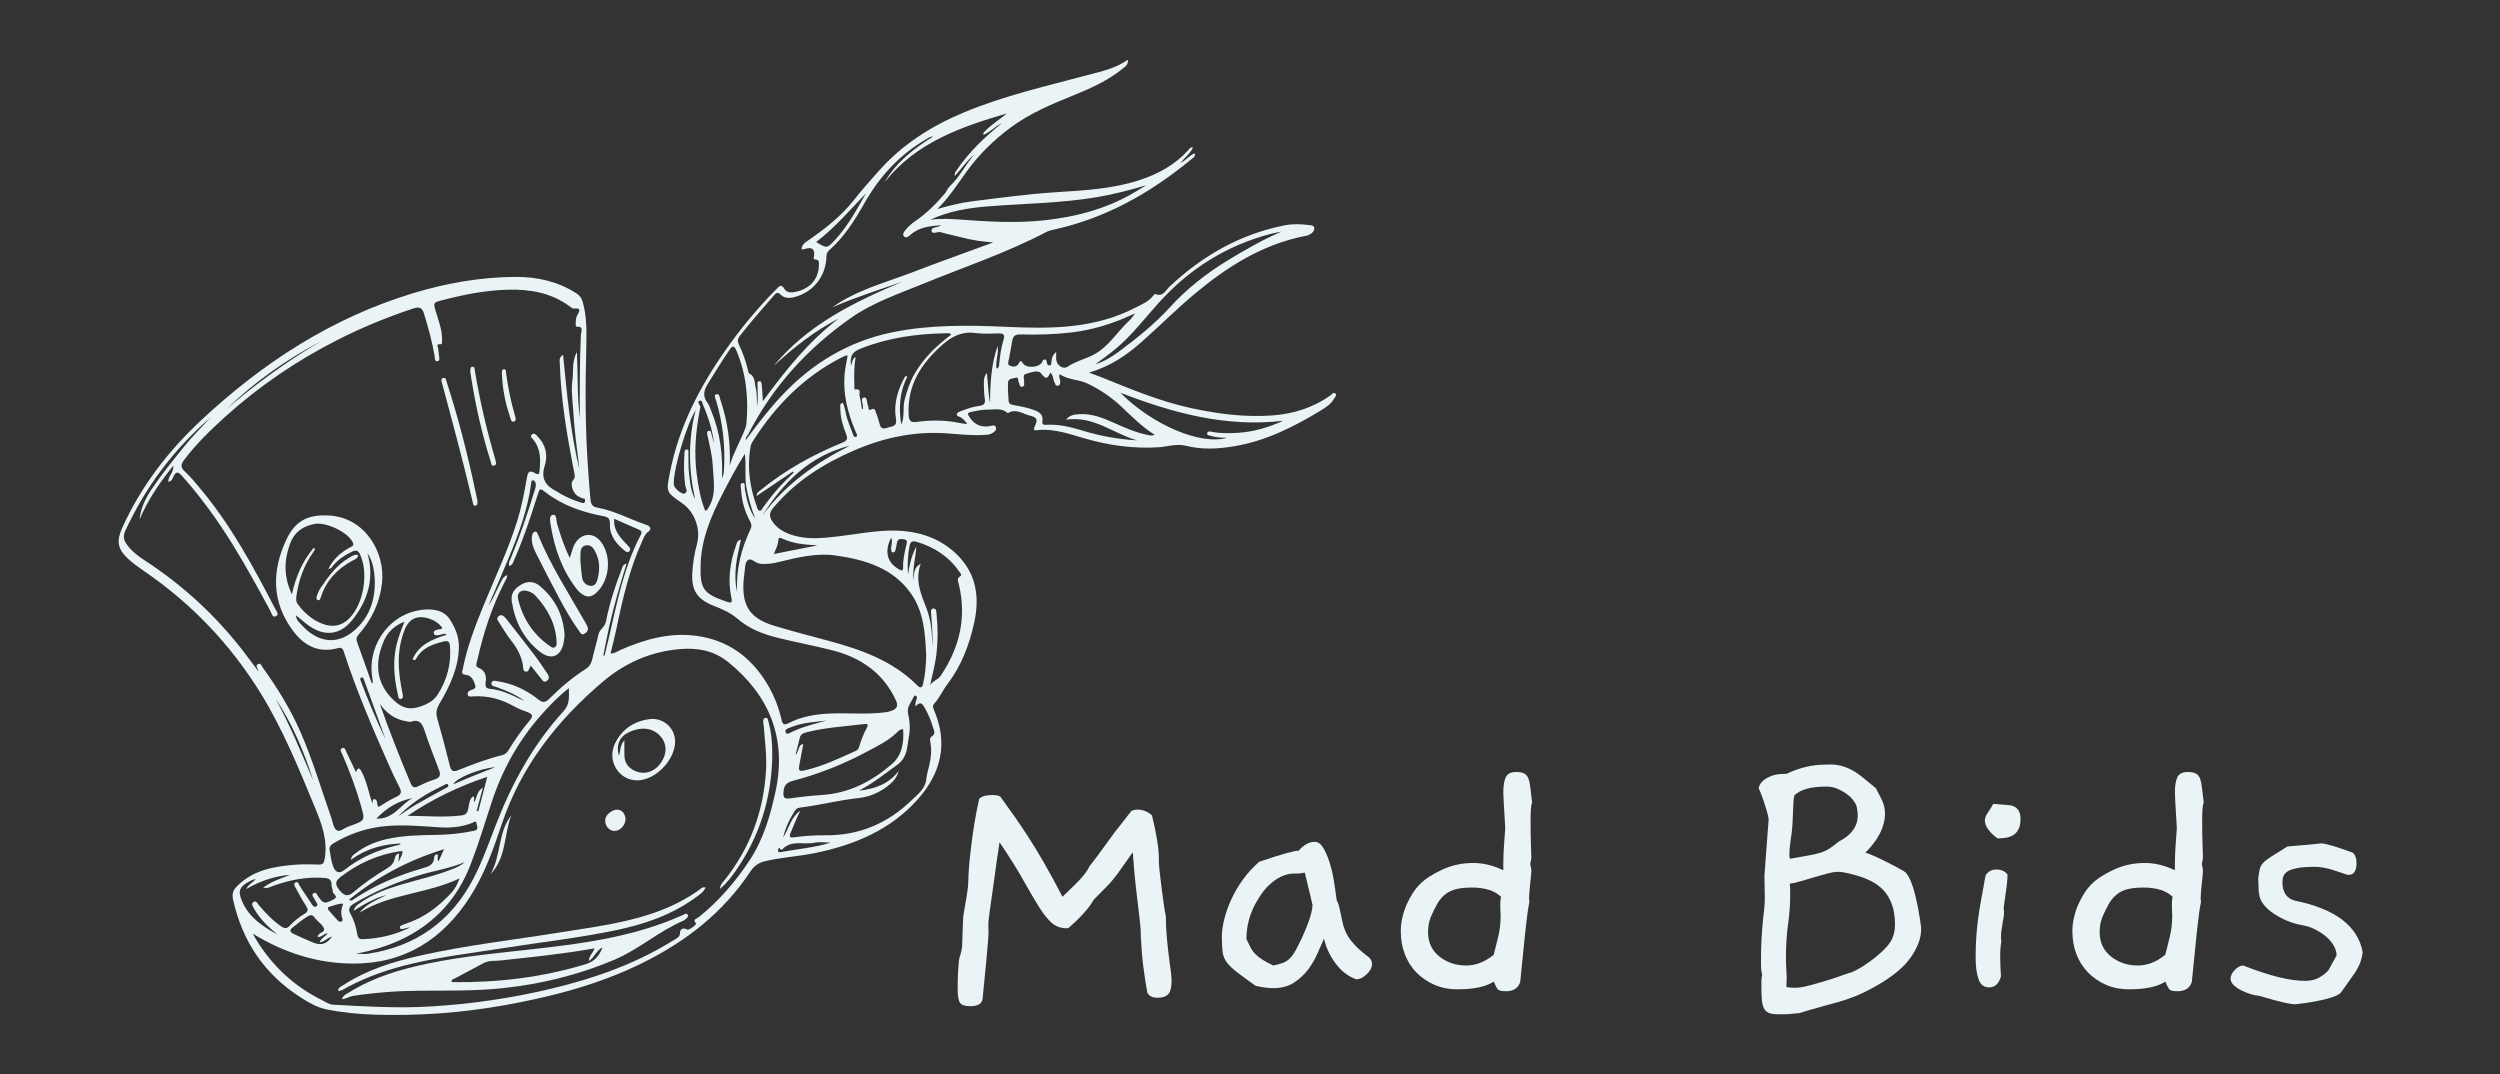 <?xml version="1.0" encoding="UTF-8" standalone="no"?>
<!DOCTYPE svg PUBLIC "-//W3C//DTD SVG 1.1//EN" "http://www.w3.org/Graphics/SVG/1.1/DTD/svg11.dtd">
<svg width="100%" height="100%" viewBox="0 0 612 263" version="1.1" xmlns="http://www.w3.org/2000/svg" xmlns:xlink="http://www.w3.org/1999/xlink" xml:space="preserve" xmlns:serif="http://www.serif.com/" style="fill-rule:evenodd;clip-rule:evenodd;stroke-linejoin:round;stroke-miterlimit:2;">
    <rect x="0" y="0" width="612" height="263" fill="#333333" stroke="none"/>
    <g transform="matrix(1,0,0,1,0,-264.574)">
        <g transform="matrix(0.53,0,0,0.53,17.23,159.518)">
            <path d="M249.504,500.05C251.441,500.109 252.748,498.999 254.209,498.36C265.285,493.517 276.72,490.288 288.923,491.873C303.412,493.755 314.187,501.484 321.709,513.878C324.88,519.103 327.139,524.733 328.479,530.688C329.001,533.009 329.849,533.182 331.831,532.172C337.902,529.077 344.486,528.04 351.22,527.778C359.639,527.45 368.085,528.312 376.485,527.205C377.489,527.072 378.506,526.834 379.45,526.471C381.777,525.576 382.476,524.21 381.304,521.682C375.378,508.918 364.971,501.893 351.779,498.542C343.516,496.444 335.121,494.873 326.841,492.837C320.022,491.159 313.538,488.706 308.08,483.964C304.962,481.255 301.152,479.592 297.294,478.085C289.401,474.998 286.699,470.82 287.279,462.452C287.577,458.149 288.191,453.875 289.368,449.696C291.33,442.73 288.367,434.601 282.453,430.548C275.078,425.49 275.151,425.505 276.902,416.568C280.999,395.671 290.462,377.218 302.575,359.976C309.681,349.861 317.538,340.36 326.264,331.585C327.496,330.346 328.417,329.325 329.711,331.551C330.482,332.877 332.007,333.422 333.477,333.26C340.151,332.528 345.536,328.176 345.712,320.935C345.742,319.715 346.137,318.063 343.948,318.06C343.256,318.059 343.276,317.572 343.395,316.974C344.115,313.361 342.624,312.089 339.105,313.245C338.745,313.363 338.334,313.329 337.725,313.386C337.809,311.619 338.771,310.656 339.965,309.836C348.116,304.24 355.92,298.286 362.089,290.392C365.693,285.779 369.617,281.411 373.513,277.034C384.4,264.805 397.859,256.331 412.868,250.078C431.265,242.414 450.639,238.024 469.794,232.898C476.127,231.203 482.599,229.938 488.413,225.8C488.683,228.102 487.349,228.843 486.308,229.699C479.714,235.128 472.081,238.682 464.245,241.863C453.853,246.08 443.491,250.331 434.366,257.069C426.526,262.859 419.648,269.56 413.952,277.487C409.707,283.396 405.749,289.538 400.435,294.746C405.803,293.251 411.116,291.883 416.552,291.2C429.389,289.585 442.207,287.848 455.14,287.011C468.246,286.162 481.416,285.521 494.064,281.325C502.611,278.49 510.266,274.304 516.357,267.53C516.849,266.982 517.219,266.08 518.513,266.322C517.322,269.05 514.962,270.744 512.674,273.513C515.543,272.079 516.97,269.926 519.315,269.038C519.742,270.572 518.62,271.053 517.909,271.642C499.034,287.269 478.202,299.078 454.011,304.318C452.914,304.556 451.782,304.848 450.799,305.365C432.353,315.055 412.603,321.625 393.393,329.493C382.203,334.077 370.638,337.975 360.606,345.007C340.472,359.12 324.339,376.797 313.094,398.774C312.698,399.548 311.804,400.099 311.963,401.48C317.284,394.247 322.588,387.353 328.551,380.984C342.523,366.061 359.404,355.906 379.356,351.764C396.834,348.136 414.673,348.368 432.489,349.191C452.819,350.129 473.104,350.073 491.846,340.353C494.789,338.827 498.072,337.586 500.193,334.732C500.427,334.416 500.936,333.921 501.102,333.994C504.711,335.591 505.917,332.265 507.696,330.596C522.877,316.342 540.297,306.352 560.875,302.29C564.636,301.548 568.453,301.7 572.237,302.182C573.075,302.288 574.275,302.283 574.502,303.423C574.721,304.529 573.989,305.417 573.177,306.048C572.554,306.533 571.759,306.927 570.987,307.072C551.159,310.805 534.752,321.096 519.543,333.745C510.917,340.918 503.025,348.894 494.617,356.303C487.686,362.41 480.166,367.522 470.467,370.327C473.159,371.338 475.285,372.082 477.369,372.929C490.515,378.269 503.628,383.663 517.576,386.699C529.893,389.38 542.294,390.998 554.903,390.129C564.718,389.452 573.867,386.619 581.985,380.855C582.668,380.37 583.409,379.152 584.301,379.982C585.164,380.784 584.078,381.611 583.648,382.38C582.285,384.808 580.084,386.264 577.777,387.67C565.237,395.311 552.256,401.868 537.577,404.337C530.115,405.592 522.605,405.983 515.227,404.115C510.792,402.991 506.673,404.565 502.424,404.82C490.983,405.507 479.875,403.977 468.934,400.846C461.536,398.729 454.264,395.994 446.334,396.935C444.93,397.102 444.826,396.424 445.381,395.24C446.914,391.97 446.694,391.078 443.155,390.176C439.86,389.336 436.622,386.756 432.956,389.103C430.381,386.496 427.099,387.457 424.053,387.417C421.275,387.381 418.541,387.931 415.826,388.528C414.34,388.855 414.341,389.357 415.114,390.612C417.375,394.278 420.475,395.765 424.732,395.03C425.71,394.862 427.204,394.134 427.541,395.83C427.795,397.104 426.615,397.796 425.639,398.373C424.446,399.08 423.09,399.043 421.748,399.12C416.077,399.451 410.45,398.764 404.817,398.373C389.92,397.338 375.744,400.334 362.17,406.192C347.766,412.409 334.719,420.639 324.545,432.916C322.764,435.064 322.755,436.854 324.179,438.993C326.607,442.642 330.242,444.449 334.275,445.605C340.859,447.494 347.52,446.76 354.164,446.018C363.243,445.004 372.248,443.034 381.426,443.308C391.912,443.622 401.53,446.702 409.25,454.114C418.385,462.883 420.058,473.769 417.489,485.674C415.254,496.037 411.547,505.751 405.053,514.279C402.877,517.136 401.457,520.525 399.02,523.212C398.056,524.274 398.49,525.238 398.953,526.325C405.445,541.544 402.19,555.177 391.604,567.179C378.939,581.536 362.176,588.489 343.859,592.25C336.313,593.8 328.576,594.188 321.05,595.936C317.983,596.649 315.831,598.102 314.03,600.826C301.555,619.693 284.358,633.049 264.264,642.979C243.971,653.007 222.338,658.62 200.198,662.566C180.605,666.058 160.851,667.486 140.958,666.892C133.348,666.665 125.773,665.955 118.311,664.434C113.819,663.517 109.87,661.179 106.074,658.732C89.599,648.116 79.49,633.052 75.194,614.004C74.658,611.628 74.79,609.748 76.843,607.671C84.559,599.862 94.396,598.317 104.557,597.568C107.933,597.32 111.344,597.454 114.735,597.55C116.715,597.606 117.131,596.829 117.464,594.884C118.885,586.575 116.274,579.208 113.181,571.718C105.64,553.462 98.229,535.155 87.804,518.287C73.935,495.847 56.105,477.15 34.347,462.204C31.724,460.402 29.09,458.556 26.757,456.408C21.6,451.66 21.243,447.992 24.015,441.871C32.639,422.827 45.145,406.601 60.281,392.44C88.641,365.905 120.588,345.124 158.044,333.716C173.535,328.998 189.446,326.2 205.679,326.113C215.573,326.061 225.08,328.205 233.601,333.623C235.156,334.611 236.089,335.717 236.669,337.793C238.593,344.67 238.45,351.527 238.279,358.559C237.82,377.364 237.743,396.18 239.135,414.97C239.492,419.784 239.759,424.6 240.295,429.403C240.522,431.427 241.454,432.319 243.282,432.651C251.347,434.12 258.527,438.126 266.207,440.701C267.925,441.276 268.599,442.639 266.891,443.866C265.313,445.001 264.821,446.63 264.112,448.187C258.28,461.007 255.101,474.61 252.278,488.323C251.476,492.22 250.453,496.066 249.504,500.05ZM139.164,513.687C139.358,513.66 139.551,513.632 139.744,513.604C139.587,512.393 139.42,511.184 139.274,509.972C137.467,494.972 148.698,480.202 164.687,479.727C168.831,479.603 172.84,480.547 175.257,484.295C177.722,488.117 179.53,492.3 179.45,497.003C179.285,506.697 175.26,515.135 170.486,523.23C169.16,525.478 168.714,527.385 169.407,529.857C171.461,537.178 173.459,544.52 175.258,551.908C175.912,554.595 176.996,554.811 179.34,553.863C185.916,551.204 192.561,548.702 199.465,547.003C200.93,546.643 201.734,545.72 202.455,544.561C205.445,539.754 208.651,535.097 212.328,530.787C213.908,528.935 213.295,527.943 211.259,527.183C209.241,526.429 207.161,525.74 205.308,524.673C199.356,521.247 193.047,519.467 186.149,519.854C185.205,519.907 183.767,520.317 183.503,519.014C183.238,517.711 184.489,517.082 185.607,516.761C186.661,516.458 187.333,515.907 187.015,514.796C186.369,512.537 185.166,510.152 182.827,509.935C180.204,509.691 180.98,508.578 181.262,507.154C183.189,497.421 186.647,488.182 190.366,479.034C195.86,465.517 202.235,452.354 206.531,438.356C208.467,432.048 209.678,425.596 210.81,419.116C211.404,415.715 212.172,415.328 215.015,416.946C216.206,417.625 216.57,417.039 216.662,416.124C217.185,410.951 217.41,405.822 213.909,401.382C213.335,400.655 212.017,399.853 213.24,398.842C214.311,397.957 215.134,399.138 215.811,399.811C219.626,403.604 220.61,408.557 219.116,413.24C217.14,419.438 219.616,422.688 224.649,425.208C225.382,425.575 226.04,426.089 226.757,426.489C229.731,428.145 232.861,429.442 236.113,430.444C236.713,430.63 237.418,430.799 237.633,429.971C237.814,429.274 237.864,428.401 236.769,428.424C236.058,428.44 235.682,427.895 235.13,427.725C232.527,426.923 230.459,422.054 232.186,420.03C233.11,418.948 233.042,418.128 232.837,417.05C232.531,415.436 232.197,413.825 231.89,412.211C228.983,396.96 226.528,381.65 226.055,366.094C226.019,364.891 225.479,363.411 227.571,362.118C229.359,380.097 230.921,397.73 235.101,414.96C234.641,410.376 233.959,405.821 233.446,401.248C232.942,396.76 232.494,392.258 232.235,387.751C231.97,383.14 231.246,378.506 231.878,373.9C232.474,369.562 231.543,364.945 233.971,360.882C234.451,370.86 234.021,380.818 235.293,391.301C235.254,378.089 235.213,365.458 235.809,352.834C235.87,351.542 237.333,348.707 233.722,349.155C233.641,349.165 233.343,348.463 233.368,348.11C233.471,346.694 233.327,345.275 234.061,343.905C234.878,342.378 236.499,340.233 232.551,340.759C231.91,340.845 231.103,340.072 230.447,339.594C222.06,333.478 212.414,331.786 202.384,332.018C191.967,332.258 181.77,334.248 171.705,336.9C167.514,338.004 167.564,337.971 168.83,342.242C170.076,346.442 171.725,350.556 171.681,355.056C171.673,355.891 171.838,357.251 171.109,357.193C168.628,356.996 169.843,358.462 169.919,359.404C170.002,360.426 170.194,361.44 170.273,362.463C170.349,363.437 170.854,364.911 169.513,365.053C168.176,365.195 168.373,363.553 168.227,362.666C167.138,356.056 165.302,349.651 163.391,343.241C162.451,340.09 161.066,339.822 158.266,340.746C146.329,344.689 134.741,349.458 123.537,355.134C104.633,364.711 87.233,376.532 71.492,390.731C64.696,396.861 58.141,403.239 52.589,410.585C51.03,412.648 50.703,413.996 52.829,415.961C55.533,418.461 57.888,421.358 60.257,424.198C74.258,440.982 84.56,460.076 94.558,479.352C95.119,480.434 96.574,481.982 94.966,482.831C93.299,483.712 92.963,481.512 92.425,480.514C86.866,470.192 81.245,459.908 75.086,449.928C68.105,438.616 60.353,427.879 51.491,417.948C49.749,415.996 48.738,415.922 47.592,418.342C47.148,419.28 46.859,420.536 45.261,420.758C45.005,418.139 47.809,416.563 47.562,413.274C41.086,421.282 35.764,429.185 31.981,438.122C32.579,431.315 36.19,425.944 39.918,420.724C43.739,415.374 47.879,410.247 51.998,405.117C55.957,400.185 60.416,395.686 64.748,391.08C47.816,405.584 34.688,423.185 25.348,443.404C24.369,445.523 24.505,447.292 25.73,449.189C28.032,452.752 31.385,455.127 34.831,457.383C52.019,468.64 66.924,482.369 79.535,498.584C81.931,501.666 84.222,504.829 86.88,508.381C86.655,506.85 85.297,505.787 86.485,505.048C87.921,504.153 88.347,505.874 88.915,506.662C95.66,516.028 101.689,525.811 106.325,536.424C111.933,549.264 115.885,562.691 120.494,575.885C121.201,577.91 121.507,580.701 122.971,581.673C124.627,582.773 126.747,580.343 128.808,579.87C129.007,579.824 129.191,579.721 129.384,579.65C136.213,577.147 136.157,577.164 134.171,570.189C131.886,562.162 128.931,554.388 125.638,546.731C125.233,545.789 124.123,544.383 125.536,543.781C126.909,543.195 127.162,544.996 127.619,545.896C129.09,548.799 130.431,551.769 131.89,554.858C132.96,552.11 133.739,553.174 134.571,554.754C136.953,559.282 137.796,564.337 139.465,569.39C139.697,568.438 139.52,567.235 140.323,567.324C142.377,567.549 141.151,570.001 142.371,570.941C145.084,569.357 147.625,567.55 150.423,566.335C153.095,565.173 153.037,563.809 151.883,561.594C150.127,558.224 148.525,554.766 146.984,551.29C139.441,534.275 132.12,517.171 126.361,499.447C125.905,498.043 125.417,497.06 123.547,497.58C114.863,499.995 108.106,496.573 103.034,489.854C92.944,476.487 92.879,462.075 99.796,447.378C103.935,438.585 109.958,435.747 119.658,436.338C136.325,437.355 145.487,453.595 143.941,467.453C142.933,476.494 139.223,484.426 133.184,491.227C132.17,492.37 131.909,493.381 132.441,494.835C134.733,501.099 136.932,507.399 139.164,513.687ZM84.304,629.512C84.936,630.695 85.195,631.237 85.505,631.747C93.003,644.089 103.088,653.655 116.061,660.081C117.78,660.933 119.324,662.156 121.419,662.274C136.292,663.112 151.135,663.975 166.068,663.108C185.214,661.996 204.071,659.231 222.683,654.739C242.469,649.966 261.5,643.229 278.858,632.342C280.138,631.539 281.634,631.053 281.597,628.84C281.578,627.652 282.944,626.425 284.764,627.533C285.653,628.075 289.435,625.26 288.928,624.702C287.24,622.844 289.326,622.537 289.978,622.022C299.413,614.563 307.115,605.589 313.725,595.584C320.21,585.769 323.42,574.501 325.774,563.417C330.845,539.526 323.084,519.594 303.915,504.086C297.226,498.674 289.771,497.352 281.685,498.01C268.124,499.114 256.148,504.414 245.889,513.127C224.852,530.994 208.248,552.097 199.325,578.662C195.396,590.357 191.281,602.046 184.564,612.505C171.97,632.116 154.328,643.362 130.598,643.283C114.231,643.229 99.03,638.449 84.304,629.512ZM398.525,261.245C396.874,261.291 396.046,262.11 395.11,262.651C382.755,269.789 373.601,279.966 366.618,292.309C362.157,300.193 357.3,307.843 350.381,313.902C349.426,314.738 349.235,315.727 349.196,316.916C348.91,325.934 343.055,333.229 334.375,335.448C332.077,336.035 329.799,336.071 328.018,334.279C326.74,332.992 325.96,333.498 325.025,334.578C319.641,340.795 314.187,346.95 309.145,353.457C308.111,354.791 308.077,355.913 308.784,357.392C310.561,361.107 311.955,364.975 312.93,368.987C313.076,369.585 313.138,370.497 313.526,370.693C316.493,372.182 315.938,375.145 316.582,377.602C317.289,380.301 316.939,383.087 317.206,385.827C317.709,382.55 317.405,379.268 317.375,375.989C317.368,375.303 317.23,374.338 318.2,374.273C319.116,374.211 319.258,375.201 319.32,375.847C319.55,378.242 319.661,380.648 319.847,383.519C330.305,369.262 341.021,355.8 354.954,345.292C343.754,351.077 333.969,358.765 324.79,367.276C340.573,348.135 362.057,337.707 384.281,328.366C373.402,332.1 362.464,335.583 351.912,340.175C362.985,332.232 376.087,328.906 388.531,324.13C401.043,319.329 413.672,314.832 426.249,310.202C421.184,309.845 416.353,309.111 411.585,307.855C408.409,307.018 405.169,306.41 402.025,305.471C400.529,305.024 398.01,306.777 397.772,304.805C397.552,302.983 400.576,303.425 402.227,302.296C396.887,302.558 391.985,303.158 387.963,306.711C387.126,307.451 386.007,308.437 385.038,307.384C384.141,306.408 385.064,305.269 385.781,304.382C387.083,302.772 388.636,301.432 390.343,300.26C395.468,296.741 399.811,292.393 403.844,287.689C404.779,286.6 405.113,285.234 406.24,284.192C410.781,279.997 413.355,274.268 417.438,269.683C414,272.388 411.702,276.119 408.521,279.515C408.287,278.036 408.936,277.441 409.378,276.791C415.081,268.411 422.308,261.495 430.205,255.191C427.179,256.524 424.947,259.162 421.732,260.526C421.732,259.926 421.648,259.659 421.744,259.552C424.898,256.03 428.979,253.636 432.575,250.597C411.333,256.829 390.634,263.995 376.103,282.331C381.444,273.141 389.479,266.936 398.525,261.245ZM395.282,500.531C394.819,490.625 394.143,480.642 388.178,472.243C379.834,460.496 366.972,456.754 353.702,454.816C344.799,453.516 335.909,455.657 327.188,457.811C324.308,458.523 321.417,458.959 318.352,458.562C316.277,458.294 314.241,455.463 312.67,457.168C311.377,458.571 311.67,461.436 311.26,463.651C311.222,463.853 311.162,464.052 311.141,464.256C309.77,476.956 312.745,483.508 325.103,487.263C333.666,489.865 342.334,492.043 350.958,494.403C365.761,498.454 380.015,503.588 391.174,514.811C392.62,516.266 393.457,515.847 393.879,514.012C394.896,509.584 395.215,505.081 395.282,500.531ZM256.904,458.477C255.397,463.52 253.935,468.141 252.642,472.809C251.326,477.56 250.08,482.333 248.978,487.138C247.913,491.786 247.07,496.487 246.129,501.164C246.62,501.054 246.747,500.88 246.797,500.685C251.632,481.921 254.339,462.517 263.546,445.069C264.1,444.018 263.714,443.338 262.667,442.881C258.924,441.252 255.191,439.599 251.198,437.842C250.832,441.787 252.543,444.623 254.748,447.248C255.805,448.505 256.994,449.649 258.088,450.876C258.613,451.464 258.796,452.153 258.186,452.81C257.547,453.498 256.848,453.226 256.259,452.759C252.244,449.579 249.042,445.722 249.193,440.387C249.269,437.724 248.484,437.079 246.182,436.636C236.619,434.795 227.502,431.784 219.651,425.74C216.797,423.542 216.845,423.557 215.701,427.151C212.551,437.042 209.349,446.917 205.149,456.427C204.622,457.62 204.343,459.115 202.71,459.682C202.258,458.093 203.028,457.021 203.481,455.929C207.615,445.95 211.06,435.728 214.231,425.411C214.618,424.15 215.198,422.883 214.901,421.504C214.745,420.777 214.387,420.003 213.549,420.074C212.785,420.139 212.887,420.97 212.81,421.563C211.252,433.501 207.083,444.661 202.537,455.694C199.462,463.16 196.237,470.564 193.079,477.996C194.739,475.638 195.879,473.045 197.11,470.495C199.859,464.807 199.878,464.815 201.721,463.797C201.828,465.138 201.041,466.154 200.494,467.219C194.583,478.727 190.67,490.927 187.87,503.513C187.618,504.647 186.838,506.012 188.549,506.679C191.82,507.953 192.247,510.705 191.793,513.533C191.439,515.733 192.331,516.256 194.116,516.429C198.705,516.873 202.837,518.689 206.904,520.706C207.826,521.164 208.782,521.553 209.723,521.974C205.78,518.987 201.316,517.207 196.775,515.569C195.833,515.228 194.12,515.162 194.543,513.609C194.944,512.137 196.453,512.772 197.494,512.927C204.478,513.972 210.663,516.946 216.126,521.288C218.251,522.978 219.446,522.71 221.251,520.92C226.364,515.848 231.821,511.149 237.927,507.279C239.605,506.215 240.547,504.838 240.99,502.9C241.883,498.996 243.059,495.155 243.911,491.244C244.431,488.855 246.863,487.906 247.378,485.271C248.973,477.104 251.5,469.151 254.555,461.393C254.937,460.426 254.902,459.107 256.904,458.477ZM316.871,427.366C317.162,425.478 318.294,425.015 319.118,424.346C330.468,415.139 343.131,408.173 356.603,402.65C358.7,401.79 359.19,400.97 358.331,398.798C356.82,394.98 355.622,391.022 355.623,386.842C355.623,385.931 355.157,384.725 356.745,384.217C357.961,386.746 358.077,389.566 358.98,392.144C359.829,394.563 360.751,396.957 361.68,399.347C361.868,399.834 362.279,400.253 362.89,399.979C363.516,399.699 363.369,399.163 363.17,398.672C362.9,398.006 362.596,397.354 362.32,396.69C358.964,388.623 356.885,380.293 357.564,371.488C357.795,368.476 358.502,365.501 358.997,362.483C358.571,362.458 358.344,362.379 358.176,362.446C357.511,362.715 356.854,363.007 356.214,363.332C338.782,372.217 325.624,385.643 315.225,401.981C314.687,402.827 314.263,403.832 314.099,404.815C312.521,414.271 313.816,423.43 317.108,432.361C317.35,433.017 317.428,433.936 318.204,434.092C319.233,434.3 319.47,433.215 319.924,432.601C322.982,428.465 326.097,424.381 329.773,420.761C331.213,419.343 332.649,417.92 334.087,416.5C333.936,416.346 333.784,416.191 333.634,416.037C328.17,419.73 322.706,423.423 316.871,427.366ZM390.417,524.453C390.035,522.832 390.701,521.842 390.956,520.786C391.088,520.24 390.95,519.725 390.406,519.507C390.218,519.431 389.74,519.614 389.662,519.796C388.506,522.46 386.133,524.719 386.941,528.045C387.802,531.592 387.92,535.3 387.246,538.763C386.368,543.276 386.768,547.984 381.81,551.564C376.263,555.568 370.922,559.841 364.253,563.428C371.897,562.534 378.07,560.24 382.542,554.322C381.855,557.153 380.204,559.05 378.242,560.691C374.107,564.15 369.256,566.299 363.996,566.843C355.097,567.763 346.448,570.046 337.6,571.165C336.554,571.297 335.562,571.408 334.909,572.376C332.284,576.261 330.289,580.424 329.219,585.011C331.907,580.934 332.711,575.692 337.149,572.71C335.403,576.057 334.064,579.547 332.62,582.991C331.905,584.696 332.378,585.23 334.194,584.966C339.078,584.252 344,583.992 348.932,584.025C364.187,584.126 377.227,578.653 388.18,568.198C391.121,565.39 394.85,562.565 395.278,558.43C395.573,555.581 396.467,553.01 397.001,550.302C397.582,547.345 397.826,544.41 397.28,541.434C397.092,540.407 396.799,539.014 397.656,538.524C399.878,537.255 398.852,535.667 398.412,534.132C397.528,531.065 396.305,528.145 394.725,525.348C393.643,523.432 392.721,521.852 390.417,524.453ZM427.75,368.486C428.962,368.067 428.937,367.173 429.002,366.399C429.326,362.5 429.933,358.641 431.072,354.905C431.764,352.634 430.814,352.206 428.858,352.223C425.263,352.253 421.616,352.543 418.086,352.047C411.942,351.184 407.273,353.507 402.825,357.421C392.953,366.108 386.389,376.215 387.202,390.018C387.369,392.859 388.396,393.456 391.025,393.093C397.565,392.191 404.12,392.197 410.626,393.57C411.652,393.786 412.705,393.876 414.27,394.098C413.129,392.407 412.193,391.524 411.001,390.861C410.419,390.537 409.393,390.533 409.455,389.601C409.519,388.621 410.527,388.455 411.254,388.16C414.019,387.038 416.84,386.073 419.814,385.692C421.734,385.447 422.75,384.726 422.369,382.516C422.022,380.504 421.983,378.43 421.933,376.379C421.883,374.351 421.74,372.265 423.315,370.492C423.878,375.125 423.87,379.78 424.798,384.338C424.825,375.421 425.311,366.58 428.246,358.054C428.896,361.545 427.232,364.917 427.75,368.486ZM112.331,451.3C112.567,451.451 112.802,451.602 113.038,451.753C112.743,452.272 112.488,452.818 112.145,453.305C107.918,459.308 105.501,466.002 104.441,473.234C104.227,474.694 104.093,476.038 105.067,477.336C108.094,481.369 111.788,484.607 116.522,486.383C121.14,488.113 125.397,487.394 128.957,483.7C135.557,476.854 137.805,462.737 133.737,454.193C132.918,452.472 131.955,452.173 130.358,452.917C126.97,454.494 123.862,456.439 121.446,459.363C120.928,459.989 120.577,460.931 119.136,460.962C121.471,456.369 124.9,453.43 128.988,451.128C129.888,450.621 131.27,450.395 130.432,448.701C128.082,443.951 118.033,439.154 112.593,440.246C107.292,441.31 103.443,444.007 101.487,449.306C98.636,457.031 98.466,464.558 102.322,472.745C104.156,464.317 107.283,457.326 112.331,451.3ZM492.654,401.597C481.869,398.6 472.845,390.192 459.855,392.051C461.84,389.796 463.682,389.732 465.417,389.569C471.496,388.996 476.921,391.237 482.284,393.644C487.162,395.832 492.054,397.963 497.319,399.073C498.354,399.291 499.375,399.594 500.875,399.082C494.955,395.329 490.396,390.74 485.71,386.282C480.997,381.797 475.697,378.175 469.772,375.363C465.632,373.4 460.83,373.74 456.984,371.068C456.31,372.266 457.155,373.183 457.193,374.175C457.232,375.156 457.229,376.177 456.063,376.369C454.991,376.546 454.89,375.435 454.522,374.749C453.814,373.431 454.111,371.702 452.641,370.316C451.485,372.989 450.622,373.758 448.467,370.828C446.991,368.821 443.854,370.241 441.523,370.857C439.577,371.371 440.582,373.035 440.517,374.248C440.465,375.225 440.988,376.625 439.626,376.834C438.264,377.043 438.479,375.45 437.995,374.642C437.582,373.951 438.122,372.254 436.738,372.685C435.43,373.092 433.214,372.859 433.097,374.87C432.934,377.723 433.161,380.607 433.364,383.469C433.462,384.833 434.606,385.139 435.807,385.356C439.039,385.939 442.281,386.523 445.365,387.706C447.631,388.577 449.442,389.887 448.963,392.69C448.643,394.562 449.819,394.498 450.978,394.428C456.837,394.074 462.39,395.578 467.904,397.237C475.994,399.669 484.245,401.163 492.654,401.597ZM365.626,387.153C365.782,387.124 365.939,387.096 366.095,387.067C366.095,386.764 366.073,386.46 366.099,386.16C366.228,384.64 364.619,382.194 366.572,381.837C368.286,381.524 367.703,384.431 368.465,385.741C368.81,386.334 368.259,388.146 369.883,387.344C371.475,386.557 371.672,387.654 372.016,388.577C372.589,390.116 373.155,391.669 373.545,393.261C374.039,395.273 374.596,396.82 377.238,395.825C379.311,395.045 381.965,395.498 381.313,391.615C380.167,384.782 382.095,378.386 385.383,372.384C385.567,372.049 385.86,371.655 386.574,372.274C382.952,379.156 382.562,386.63 383.766,394.333C385.493,390.675 384.327,386.53 385.361,382.728C386.473,378.639 387.736,374.643 389.859,370.966C391.975,367.303 394.551,363.988 397.477,360.919C400.347,357.908 403.595,355.32 406.93,352.686C405.882,351.911 405.036,352.149 404.25,352.162C391.016,352.376 378.062,354.167 365.637,358.994C361.054,360.775 360.086,362.222 360.537,367.205C361.138,365.838 360.99,364.064 362.679,363.054C361.981,367.45 361.943,371.818 362.113,376.188C362.139,376.851 361.879,378.168 362.529,378.08C365.558,377.669 364.216,380.023 364.524,381.143C365.064,383.098 365.277,385.145 365.626,387.153ZM154.304,485.396C149.505,487.141 146.412,490.518 144.879,494.033C140.591,503.863 140.884,513.388 148.983,521.292C153.731,525.925 157.495,526.504 164.085,523.593C166.276,522.625 168.252,521.161 169.543,519.176C174.052,512.247 176.023,504.608 175.306,496.339C175.167,494.74 174.342,494.018 172.56,494.467C167.385,495.773 162.435,497.361 159.674,502.514C159.449,502.935 159.132,503.428 158.031,502.772C160.941,495.984 167.055,493.468 173.877,491.403C172.804,490.656 172.386,491.029 171.923,491.138C170.488,491.478 168.196,492.292 167.873,490.846C167.478,489.077 169.846,489.047 171.311,488.746C171.453,488.717 171.548,488.459 171.757,488.189C170.201,486.061 168.059,484.679 165.58,483.911C160.002,482.182 156.291,484.041 154.234,489.485C152.586,493.846 151.762,498.36 151.68,503.032C151.587,508.305 152.357,513.465 153.418,518.604C153.599,519.48 153.877,520.728 152.796,521.037C151.529,521.398 151.509,520.067 151.319,519.241C149.839,512.803 149.034,506.343 149.957,499.703C150.627,494.902 152.254,490.428 154.304,485.396ZM307.941,471.502C307.47,461.336 309.792,451.744 314.156,442.599C314.752,441.351 314.667,440.341 314.006,439.139C311.495,434.575 310.075,429.673 309.804,424.455C309.743,423.285 309.043,421.463 310.561,421.317C311.888,421.19 311.356,423.108 311.531,424.133C312.35,428.918 313.441,433.599 316.298,437.673C314.512,432.986 313.105,428.223 312.232,423.272C311.37,418.386 312.2,413.423 311.536,407.854C307.513,414.198 304.395,420.184 301.294,426.192C295.977,436.49 291.463,447.02 291.1,458.837C290.747,470.309 292.269,472.387 303.056,476.125C305.125,476.842 305.872,476.807 305.309,474.259C303.477,465.982 304.719,457.925 307.48,450.036C307.809,449.094 307.899,447.864 309.725,447.49C307.853,455.6 306.089,463.413 307.941,471.502ZM397.107,514.664C398.281,512.687 400.648,512.298 401.95,510.379C410.71,497.459 414.002,483.527 410.39,468.168C410.118,467.01 409.329,465.569 410.595,464.746C412.127,463.749 411.127,463.058 410.609,462.311C405.711,455.262 398.983,450.861 390.8,448.454C388.498,447.776 387.898,448.769 387.546,450.678C386.763,454.944 386.561,459.232 386.883,463.568C387.582,459.096 388.526,454.708 390.734,450.667C390.46,455.773 388.887,460.713 389.431,466.267C389.756,461.255 390.119,460.296 392.762,458.549C390.038,466.168 392.788,472.443 395.305,478.89C397.507,484.533 398.14,490.579 397.992,496.672C398.537,491.915 397.881,487.216 397.641,482.499C397.582,481.354 397.07,479.42 398.488,479.28C400.218,479.109 399.979,481.25 400.102,482.378C400.742,488.21 400.693,494.057 400.064,499.902C399.525,504.899 398.157,509.728 397.107,514.664ZM131.827,638.748C134.362,638.748 136.037,638.964 137.64,638.716C159.56,635.32 175.792,623.832 186.078,604.175C190.226,596.246 193.207,587.785 196.425,579.451C203.892,560.111 213.703,542.138 227.737,526.769C230.815,523.397 230.24,520.138 230.252,516.058C225.164,520.066 221.124,524.284 217.259,528.677C206.934,540.415 199.473,553.847 194.633,568.626C191.5,578.191 188.58,587.822 184.972,597.226C181.73,605.679 177.168,613.283 170.714,619.696C160.129,630.212 147.122,635.852 131.827,638.748ZM182.164,596.402C175.52,599.278 168.369,600.292 161.522,602.361C150.853,605.585 140.66,609.864 131.048,615.531C128.936,616.776 128.048,618.052 129.442,620.469C131.094,623.334 131.987,626.53 132.524,629.786C132.764,631.243 133.348,632.05 134.884,632.005C142.683,631.776 150.089,629.994 157.069,626.532C156.044,626.637 155.069,626.952 154.072,627.157C153.427,627.291 152.498,627.733 152.261,626.737C152.053,625.86 152.993,625.629 153.631,625.346C154.193,625.097 154.785,624.915 155.369,624.718C163.578,621.953 170.194,616.859 175.977,610.571C177.556,608.854 178.71,606.867 179.742,603.942C164.51,611.177 147.557,610.972 133.531,619.793C136.832,615.591 141.619,613.871 146.079,611.617C140.743,612.983 135.981,615.626 130.803,618.913C131.508,616.641 132.77,616.052 133.821,615.302C139.591,611.186 146.127,608.765 152.857,606.781C160.832,604.43 168.982,602.66 176.72,599.525C178.678,598.732 180.582,597.877 182.164,596.402ZM455.321,360.802C455.321,362.281 455.284,363.189 455.327,364.094C455.458,366.821 458.443,369.058 460.593,367.601C464.238,365.131 468.465,364.137 472.309,362.197C479.553,358.54 483.401,351.5 489.086,346.319C489.956,345.526 490.602,344.486 491.783,343.026C490.686,343.462 490.225,343.619 489.786,343.823C481.056,347.869 471.975,350.638 462.381,351.773C454.498,352.706 446.606,352.92 438.693,352.692C436.545,352.63 435.424,353.396 435.068,355.482C434.585,358.315 434.004,361.131 433.531,363.966C433.343,365.098 432.485,366.582 434.105,367.207C435.563,367.77 437.152,367.778 438.09,365.997C438.611,365.008 439.024,364.428 439.919,365.962C441.368,368.443 447.217,368.117 448.749,365.603C449.113,365.005 449.238,364.129 450.173,364.27C450.943,364.387 450.885,365.166 451.028,365.743C451.181,366.36 451.372,367.024 452.131,367.008C453.175,366.987 453.049,366.087 453.125,365.404C453.294,363.877 453.452,362.355 455.321,360.802ZM384.633,535.002C383.241,535.002 382.565,535.74 381.958,536.346C378.046,540.25 373.145,542.587 368.374,545.157C357.391,551.071 345.853,555.704 333.829,558.841C330.275,559.768 329.598,561.332 329.365,564.221C329.182,566.485 329.782,567.361 332.314,566.988C337.279,566.257 342.287,565.725 347.295,565.396C359.726,564.579 370.143,559.136 379.341,551.24C384.201,547.066 385.06,541.178 384.633,535.002ZM95.633,629.866C91.414,626.321 87.431,622.648 84.769,617.776C84.257,616.839 83.316,615.601 84.653,614.797C85.841,614.082 86.394,615.518 87.003,616.231C90.146,619.912 93.411,623.44 97.474,626.163C98.891,627.111 99.984,627.234 101.229,625.896C103.266,623.708 105.611,621.835 108.164,620.297C109.971,619.207 109.881,618.221 108.826,616.601C107.092,613.94 105.591,611.123 104.059,608.336C103.64,607.572 102.912,606.498 103.951,605.856C105.194,605.087 105.348,606.576 105.851,607.21C106.229,607.688 106.454,608.284 106.793,608.797C108.438,611.277 110.083,613.758 111.764,616.213C112.175,616.813 112.747,617.389 113.564,616.878C114.421,616.343 114.024,615.654 113.648,615.015C113.388,614.573 113.071,614.157 112.861,613.692C112.432,612.739 111.039,611.572 112.354,610.771C113.707,609.947 113.947,611.867 114.688,612.567C114.761,612.635 114.804,612.736 114.862,612.821C116.783,615.604 117.655,615.741 121.549,613.656C124.211,612.231 121.156,611.238 121.176,609.976C121.192,608.98 120.605,607.971 120.632,606.978C120.693,604.742 119.646,603.908 117.517,603.737C109.273,603.075 101.392,604.616 93.677,607.374C92.435,607.818 91.229,608.701 89.055,608.219C93.148,605.12 97.462,603.979 101.499,602.258C94.238,602.907 87.506,605.165 81.205,608.873C82.163,606.726 84.288,605.849 85.64,604.202C84.643,604.397 83.793,604.748 82.978,605.167C77.94,607.763 77.155,609.812 79.534,615.021C82.814,622.202 89.053,626.271 95.633,629.866ZM304.549,413.232C306.287,407.169 309.612,401.793 311.753,395.924C311.998,395.253 312.19,394.536 312.253,393.827C313.286,382.186 312.194,370.844 307.547,359.983C306.604,357.778 305.807,357.831 304.508,359.724C300.958,364.899 297.681,370.241 294.383,375.576C292.525,378.581 291.969,381.21 294.233,384.218C295.136,385.418 295.572,386.983 296.155,388.409C300.1,398.078 301.411,408.189 300.968,419.081C301.92,417.167 301.866,415.633 301.942,414.115C302.464,403.651 301.264,393.398 298.292,383.344C298.001,382.358 297.006,380.739 298.311,380.331C299.884,379.84 299.88,381.846 300.219,382.85C303.537,392.685 305.011,402.781 304.549,413.232ZM397.089,299.763C401.508,299.107 405.913,299.276 410.305,299.595C423.308,300.539 436.307,301.407 449.334,300.03C464.721,298.404 479.397,294.527 492.709,286.327C494.112,285.462 495.537,284.631 496.951,283.785C489.35,286.036 481.824,287.978 474.132,289.284C457.397,292.124 440.427,292.2 423.566,293.56C414.432,294.296 405.484,295.791 397.089,299.763ZM129.518,595.4C129.855,593.425 130.875,592.982 131.659,592.379C135.964,589.067 140.83,586.968 146.115,585.787C153.581,584.12 161.161,583.947 168.769,583.859C174.722,583.791 180.64,583.173 186.489,581.95C188.907,581.444 187.69,579.635 187.597,578.605C187.445,576.907 186.164,578.099 185.503,578.357C180.709,580.217 175.734,580.67 170.667,580.356C162.377,579.842 154.123,579.023 145.776,579.776C136.992,580.568 128.945,583.249 121.448,587.788C120.302,588.482 119.49,589.311 119.73,590.752C120.167,593.382 120.449,596.05 121.432,598.558C122.508,601.303 124.292,601.847 126.569,600.037C133.615,594.431 141.658,590.964 150.324,588.786C151.07,588.599 151.982,588.719 152.619,587.814C144.311,588.104 136.713,590.177 129.518,595.4ZM142.923,523.347C147.324,535.809 152.084,547.96 157.154,559.991C157.933,561.84 158.725,562.305 160.581,561.399C163.07,560.182 165.631,559.055 168.264,558.211C170.724,557.423 171.171,556.224 170.26,553.88C167.916,547.845 165.64,541.778 163.578,535.643C162.502,532.442 161.213,530.22 157.316,531.579C156.79,531.763 156.102,531.501 155.493,531.418C150.046,530.67 146.047,527.678 142.923,523.347ZM534.253,400.438C531.262,400.425 529.04,400.21 526.9,399.578C526.179,399.365 524.893,399.364 525.059,398.368C525.262,397.144 526.565,397.545 527.372,397.699C531.248,398.438 535.16,398.36 539.049,398.14C546.445,397.72 553.435,395.647 560.152,392.58C533.853,395.659 509.263,389.037 484.947,379.593C499.562,394.339 521.918,403.999 534.253,400.438ZM338.518,541.927C337.903,545.151 337.292,548.201 336.744,551.263C336.189,554.357 336.524,554.657 339.675,553.917C347.617,552.05 354.944,548.567 362.324,545.232C363.167,544.851 363.973,544.422 364.258,543.4C365.142,540.228 366.345,537.184 367.908,534.279C368.433,533.301 368.547,532.431 366.941,532.624C357.892,533.708 348.764,534.225 339.881,536.482C338.521,536.829 337.336,537.297 336.957,538.831C336.283,541.555 335.601,544.276 334.922,546.998C335.668,546.15 335.965,545.178 336.355,544.244C336.722,543.364 336.724,542.165 338.518,541.927ZM559.402,305.215C557.627,305.58 555.827,305.859 554.078,306.324C533.967,311.684 517.082,322.26 503.098,337.644C496.745,344.633 491.014,352.195 483.852,358.449C480.558,361.326 476.976,363.799 473.491,366.446C477.461,365.231 480.926,363.101 484.212,360.67C492.65,354.425 500.816,347.864 507.924,340.083C515.606,331.673 524.427,324.682 534.145,318.75C542.297,313.775 550.542,309.011 559.402,305.215ZM293.211,434.109C294.295,433.915 294.399,433.236 294.715,432.735C298.548,426.658 297.009,419.984 296.704,413.504C296.482,408.787 295.33,404.164 294.304,399.55C294.106,398.656 293.681,397.478 294.897,397.215C295.923,396.994 295.95,398.229 296.172,398.972C296.588,400.368 296.963,401.776 297.355,403.179C296.523,397.027 294.825,391.128 292.296,385.484C291.917,384.638 291.861,382.904 290.73,383.285C289.297,383.768 290.506,384.848 290.868,385.744C291.101,386.319 290.796,387.137 290.664,387.832C288.819,397.576 288,407.365 289.301,417.257C290.06,423.022 291.004,428.735 293.211,434.109ZM186.544,568.761C187.772,566.44 187.861,563.546 190.54,561.999C189.577,565.574 188.614,569.149 187.652,572.725C187.906,572.788 188.16,572.85 188.414,572.913C189.747,567.787 191.079,562.661 192.547,557.014C179.127,561.543 167.033,567.371 155.766,575.037C164.119,575.026 172.401,575.891 180.678,574.85C182.491,574.621 183.292,573.855 183.71,572.054C184.19,569.985 184.083,567.575 185.989,565.983C187.112,566.846 185.946,567.872 186.544,568.761ZM153.491,591.396C152.948,591.396 152.552,591.346 152.172,591.403C142.001,592.935 132.922,597.004 124.805,603.268C122.241,605.246 122.159,606.711 124.339,609.435C126.415,612.027 128.251,612.419 130.494,610.518C135.364,606.395 140.544,602.708 146.024,599.459C147.89,598.354 149.294,597.108 149.778,594.895C149.988,593.938 150.219,592.722 151.845,592.449C151.757,593.659 151.685,594.639 151.555,596.424C152.497,594.359 153.313,593.104 153.491,591.396ZM104.23,482.437C104.245,484.541 105.645,485.583 106.672,486.731C114.499,495.485 123.873,496.323 131.981,488.683C138.679,482.37 141.048,474.2 140.542,465.191C140.316,461.176 139.549,457.205 137.211,453.739C140.504,465.309 137.487,475.464 130.237,484.553C124.743,491.44 117.654,492.37 110.384,487.372C108.306,485.943 106.433,484.217 104.23,482.437ZM172.582,590.449C156.012,595.586 141.707,603.204 128.619,613.853C130.004,614.542 130.481,613.821 131.027,613.455C140.763,606.923 151.461,602.523 162.653,599.256C165.3,598.483 167.81,597.84 168.018,594.396C168.059,593.716 168.395,592.764 169.506,592.801C170.181,593.761 169.089,594.97 170.049,596.03C170.775,594.429 171.447,592.949 172.582,590.449ZM288.577,428.89C285.494,415.12 285.249,401.393 288.803,387.668C284.848,393.794 278.859,413.724 278.699,420.755C278.688,421.267 278.676,421.79 278.761,422.291C279.029,423.856 282.575,426.788 283.741,426.173C285.498,425.246 284.138,423.596 283.979,422.387C283.342,417.572 283.315,412.76 283.609,407.938C283.658,407.124 283.551,405.74 284.796,405.841C285.826,405.925 285.448,407.168 285.471,407.925C285.555,410.594 285.397,413.282 285.654,415.932C286.083,420.349 286.471,424.809 288.577,428.89ZM120.858,630.805C118.604,631.365 117.42,633.257 115.129,633.472C115.802,631.393 117.852,630.868 118.805,629.278C116.992,629.344 116.019,631.245 114.227,630.983C114.217,628.785 118.017,629.123 117.035,626.865C116.34,625.267 114.629,624.111 113.376,622.754C113.168,622.527 112.956,622.297 112.793,622.038C111.953,620.715 110.947,620.692 109.662,621.453C107.174,622.925 104.976,624.771 102.726,626.558C101.025,627.91 101.419,628.764 103.193,629.622C106.058,631.009 108.999,632.209 111.909,633.482C115.635,635.111 118.381,634.364 120.858,630.805ZM367.484,287.499C360.093,295.237 353.122,303.36 344.469,309.999C349.454,313.019 349.469,313.034 353.22,308.994C359.133,302.625 363.205,295.011 367.484,287.499ZM319.545,436.433C330.143,422.05 344.23,411.994 360.055,404.074C341.572,408.684 329.276,420.982 319.545,436.433ZM379.093,446.537C375.871,452.988 377.239,458.017 382.595,461.121C383.942,461.902 384.658,462.035 384.619,460.163C384.548,456.638 385.336,453.235 386.151,449.841C386.434,448.66 386.679,447.509 384.989,447.293C383.528,447.105 382.036,446.925 381.76,449.05C381.614,450.165 381.364,451.275 381.058,452.358C380.894,452.934 380.536,453.556 379.759,453.36C379.144,453.204 379.234,452.579 379.138,452.092C378.807,450.416 380.063,448.748 379.093,446.537ZM324.935,454.098C332.02,452.705 338.592,451.411 345.164,450.119C339.374,449.813 333.704,449.357 328.408,446.813C327.584,446.417 327.013,446.662 326.979,447.69C326.912,449.762 325.969,451.593 324.935,454.098ZM351.264,587.396C348.703,587.396 346.059,586.982 343.6,587.482C338.67,588.485 332.988,586.018 328.802,590.567C328.673,590.707 328.255,590.651 327.998,590.584C327.677,590.5 327.778,589.272 327.085,590.213C326.874,590.5 326.807,591.034 326.912,591.382C327.111,592.035 327.744,591.873 328.223,591.782C335.86,590.338 343.655,589.774 351.264,587.396ZM115.955,355.715C99.933,364.18 85.194,374.513 72.108,387.142C85.771,375.357 100.353,364.861 115.955,355.715ZM158.073,566.856C151.59,568.067 146.214,571.162 141.318,576.35C149.43,576.64 152.543,569.689 158.073,566.856ZM112.2,558.877C107.971,545.453 102.556,532.573 94.69,520.814C101.43,533.088 106.734,546.02 112.2,558.877ZM151.42,575.265C154.14,573.452 156.781,571.502 159.6,569.859C164.127,567.219 168.776,564.79 173.361,562.249C173.952,561.922 174.94,561.588 174.472,560.721C174.002,559.849 173.233,560.51 172.612,560.824C171.424,561.424 170.23,562.011 169.043,562.61C162.519,565.905 156.539,569.993 151.42,575.265ZM145.622,539.761C142.308,530.63 138.997,521.499 135.667,512.374C135.469,511.833 135.287,510.964 134.556,511.137C133.497,511.389 133.955,512.28 134.194,512.909C137.638,522.01 141.358,530.995 145.622,539.761ZM126.014,615.64C123.576,615.511 121.834,616.456 119.986,616.917C118.954,617.174 118.536,617.744 119.303,618.646C120.686,620.275 122.113,621.868 123.567,623.432C123.989,623.887 124.605,624.148 125.237,623.827C125.987,623.444 125.709,622.774 125.526,622.223C124.82,620.094 125.085,618.011 126.014,615.64ZM349.258,531.047C346.406,531.373 343.55,531.651 340.707,532.038C337.54,532.47 334.483,533.357 331.545,534.615C330.78,534.942 329.942,535.4 330.372,536.438C330.857,537.614 331.726,537.023 332.435,536.668C337.808,533.979 343.581,532.576 349.258,531.047ZM196.233,552.572C189.125,553.119 177.942,557.649 176.942,560.463C183.493,557.563 189.869,555.051 196.233,552.572Z" style="fill:rgb(234,243,246);"/>
        </g>
        <g transform="matrix(0.53,0,0,0.53,17.23,159.518)">
            <path d="M188.022,429.579C188.059,430.616 188.069,431.649 187.081,431.78C185.969,431.926 185.983,430.77 185.806,430.018C181.489,411.725 176.609,393.579 171.726,375.433C171.475,374.497 170.85,373.118 172.213,372.785C173.554,372.457 173.607,374.036 173.891,374.914C179.105,391.052 183.322,407.456 186.851,424.039C187.256,425.946 187.657,427.855 188.022,429.579Z" style="fill:rgb(234,243,246);"/>
        </g>
        <g transform="matrix(0.53,0,0,0.53,17.23,159.518)">
            <path d="M184.722,369.983C184.765,368.913 184.583,367.766 185.554,367.638C186.842,367.468 186.705,368.774 186.843,369.603C189.109,383.189 192.233,396.578 196.089,409.798C196.146,409.995 196.192,410.196 196.236,410.397C196.479,411.466 197.181,412.904 195.68,413.292C194.328,413.642 194.328,411.998 194.055,411.134C190.186,398.874 187.324,386.376 185.3,373.683C185.09,372.365 184.888,371.047 184.722,369.983Z" style="fill:rgb(234,243,246);"/>
        </g>
        <g transform="matrix(0.53,0,0,0.53,17.23,159.518)">
            <path d="M200.354,368.707C201.385,369.01 201.147,370.018 201.249,370.728C202.135,376.93 203.3,383.07 205.041,389.094C205.212,389.685 205.374,390.279 205.539,390.872C205.775,391.723 205.836,392.644 204.85,392.947C203.714,393.296 203.527,392.171 203.285,391.474C201.287,385.733 199.979,379.838 199.508,373.769C199.413,372.543 199.306,371.313 199.301,370.084C199.297,369.469 199.532,368.867 200.354,368.707Z" style="fill:rgb(234,243,246);"/>
        </g>
        <g transform="matrix(0.53,0,0,0.53,17.23,159.518)">
            <path d="M125.463,659.737C125.998,657.846 127.471,657.386 128.593,656.684C139.918,649.588 152.502,645.878 165.441,643.203C182.158,639.745 199.149,638.275 216.077,636.349C238.88,633.754 261.525,630.448 282.731,620.924C283.492,620.582 284.558,619.676 285.159,620.767C285.654,621.665 284.577,622.378 283.914,623.005C283.767,623.144 283.592,623.273 283.406,623.351C271.902,628.192 262.557,636.79 250.994,641.641C234.544,648.543 217.521,652.748 199.829,654.619C187.124,655.964 174.389,655.755 161.653,655.821C151.268,655.877 140.939,656.636 130.661,658.185C128.942,658.443 127.497,659.498 125.463,659.737ZM245.818,635.814C243.068,637.013 242.256,640.203 239.505,642.109C239.534,639.437 241.561,638.324 242.044,636.262C227.47,638.855 212.981,640.303 198.504,641.865C195.986,642.136 193.314,641.769 190.942,643.015C186.488,645.355 182.044,647.712 177.622,650.113C176.999,650.451 175.978,650.536 176.033,651.731C176.476,651.78 176.878,651.859 177.28,651.864C197.947,652.064 218.221,649.586 238.063,643.547C242.337,642.246 244.333,639.488 245.818,635.814Z" style="fill:rgb(234,243,246);"/>
        </g>
        <g transform="matrix(0.53,0,0,0.53,17.23,159.518)">
            <path d="M293.418,608.187C292.306,610.432 290.447,611.564 288.74,612.807C277.531,620.969 264.717,625.249 251.326,628.007C234.518,631.469 217.461,633.401 200.521,636.054C186.319,638.279 172.038,640.004 158.01,643.266C147.547,645.698 137.461,649.098 127.964,654.176C126.653,654.876 125.433,655.922 123.604,655.893C123.708,654.305 125.01,653.911 125.937,653.305C136.965,646.108 149.329,642.314 162.013,639.482C182.984,634.8 204.343,632.397 225.53,628.986C241.445,626.423 257.506,624.551 272.698,618.696C279.056,616.246 285.053,613.112 290.599,609.128C291.296,608.627 291.857,607.695 293.418,608.187Z" style="fill:rgb(234,243,246);"/>
        </g>
        <g transform="matrix(0.53,0,0,0.53,17.23,159.518)">
            <path d="M279.316,540.567C279.388,548.951 270.76,558.172 262.405,558.642C253.628,559.136 247.559,549.817 251.565,541.596C254.753,535.055 260.334,531.291 267.515,530.374C273.847,529.567 279.263,534.465 279.316,540.567ZM255.898,540.129C255.898,543.097 255.796,545.343 255.922,547.576C256.1,550.74 257.821,552.932 260.657,554.243C265.085,556.29 269.796,554.825 272.761,550.523C275.803,546.111 275.571,541.35 272.146,537.864C268.712,534.37 263.656,533.818 258.134,536.338C253.683,538.368 251.941,542.234 253.363,547.289C254.206,545.014 253.737,542.464 255.898,540.129Z" style="fill:rgb(234,243,246);"/>
        </g>
        <g transform="matrix(0.53,0,0,0.53,17.23,159.518)">
            <path d="M300.01,608.835C300.241,606.57 301.378,605.72 302.177,604.718C313.952,589.937 320.143,573.115 321.295,554.253C321.719,547.307 320.78,540.527 320.267,533.682C320.229,533.172 320.068,532.669 320.037,532.16C319.98,531.224 319.926,530.018 320.972,529.802C322.241,529.538 322.249,530.929 322.467,531.721C323.892,536.918 324.264,542.302 324.178,547.61C323.863,566.911 318.31,584.629 307.24,600.526C305.264,603.359 303.178,606.118 300.01,608.835Z" style="fill:rgb(234,243,246);"/>
        </g>
        <g transform="matrix(0.53,0,0,0.53,17.23,159.518)">
            <path d="M251.27,582.029C248.825,581.981 246.922,579.714 247.013,576.956C247.09,574.622 250.238,572.03 252.814,572.18C254.873,572.3 256.491,574.391 256.386,576.798C256.266,579.528 253.772,582.078 251.27,582.029Z" style="fill:rgb(234,243,246);"/>
        </g>
        <g transform="matrix(0.53,0,0,0.53,17.23,159.518)">
            <path d="M194.051,601.958C198.992,593.522 197.398,582.77 203.619,574.817C200.24,583.812 201.426,594.389 194.051,601.958Z" style="fill:rgb(234,243,246);"/>
        </g>
        <g transform="matrix(0.53,0,0,0.53,17.23,159.518)">
            <path d="M230.681,455.912C231.67,453.065 232.049,450.818 233.316,448.886C236.353,444.252 241.799,444.072 245.108,448.537C250.133,455.319 249.114,466.309 242.933,471.994C240.497,474.234 238.41,474.322 235.804,472.242C235.166,471.732 234.544,471.168 234.042,470.528C227.216,461.816 223.641,451.736 221.883,440.959C221.61,439.284 220.941,436.356 222.845,436.016C224.763,435.672 224.348,438.639 224.802,440.153C226.36,445.343 227.968,450.499 230.681,455.912ZM235.567,457.392C235.767,459.364 235.951,462.232 236.379,465.061C236.705,467.212 238.238,468.621 240.309,468.823C242.29,469.016 243.129,467.241 243.519,465.642C244.429,461.909 244.65,458.105 243.093,454.481C242.171,452.334 241.027,449.656 238.241,450.1C235.176,450.589 235.68,453.572 235.568,455.888C235.558,456.092 235.567,456.298 235.567,457.392Z" style="fill:rgb(234,243,246);"/>
        </g>
        <g transform="matrix(0.53,0,0,0.53,17.23,159.518)">
            <path d="M228.27,491.688C228.133,492.756 228.06,493.993 227.806,495.191C226.442,501.633 221.923,503.273 216.754,499.167C209.296,493.24 205.346,485.368 203.876,476.054C203.244,472.047 205.469,469.854 208.403,468.138C211.244,466.477 214.285,466.76 216.777,468.832C223.844,474.71 227.708,482.289 228.27,491.688ZM224.584,494.805C224.211,486.259 220.361,479.306 214.679,473.213C213.762,472.231 212.541,471.638 211.246,471.242C208.24,470.325 206.076,471.962 206.791,474.943C208.953,483.947 213.762,491.261 221.406,496.6C222.124,497.101 222.985,497.769 223.924,497.051C224.644,496.503 224.621,495.62 224.584,494.805Z" style="fill:rgb(234,243,246);"/>
        </g>
        <g transform="matrix(0.53,0,0,0.53,17.23,159.518)">
            <path d="M214.843,443.691C215.455,443.873 215.645,444.334 215.843,444.822C221.625,459.066 229.946,471.946 237.541,485.217C237.999,486.019 238.488,486.814 238.836,487.664C239.474,489.225 238.567,490.278 237.376,490.986C236.08,491.756 235.569,490.506 235.002,489.718C231.574,484.955 228.643,479.88 225.886,474.716C222.209,467.831 218.645,460.885 215.142,453.91C213.901,451.438 212.808,448.837 213.19,445.944C213.325,444.93 213.64,443.93 214.843,443.691Z" style="fill:rgb(234,243,246);"/>
        </g>
        <g transform="matrix(0.53,0,0,0.53,17.23,159.518)">
            <path d="M212.626,505.603C211.873,506.929 211.762,508.531 210.43,508.441C208.974,508.343 209.18,506.678 209.034,505.694C208.383,501.267 206.353,497.583 203.615,494.12C201.647,491.632 200.004,488.88 198.295,486.195C197.616,485.129 196.369,483.786 197.941,482.71C199.3,481.78 200.459,482.957 201.294,484.02C205.739,489.675 210.19,495.329 214.545,501.054C216.534,503.669 218.311,506.446 220.181,509.152C221.004,510.342 221.536,511.605 220.112,512.673C218.535,513.857 217.935,512.232 217.221,511.397C215.693,509.611 214.291,507.719 212.626,505.603Z" style="fill:rgb(234,243,246);"/>
        </g>
        <g transform="matrix(0.53,0,0,0.53,17.23,159.518)">
            <path d="M132.869,454.534C132.806,456.297 131.424,456.548 130.401,457.101C123.462,460.858 118.291,466.147 115.774,473.782C115.531,474.518 115.349,475.696 114.316,475.396C113.34,475.114 113.672,473.969 113.919,473.256C114.319,472.103 114.812,470.941 115.487,469.932C119.039,464.623 122.767,459.452 128.372,456.057C129.714,455.244 131.05,454.206 132.869,454.534Z" style="fill:rgb(234,243,246);"/>
        </g>
    </g>
    <g transform="matrix(1,0,0,1,227.012,243.311)">
        <g>
            <path d="M59.502,-0.94C59.189,0.313 58.123,0.94 56.306,0.94C55.115,0.94 54.301,0.533 53.862,-0.282C53.486,-2.287 53.157,-4.418 52.875,-6.674C52.593,-8.93 52.389,-11.374 52.264,-14.006C52.264,-14.946 52.217,-15.917 52.123,-16.92C52.029,-17.923 51.888,-19.16 51.7,-20.633C51.512,-22.106 51.293,-23.954 51.042,-26.179C50.791,-28.404 50.541,-31.239 50.29,-34.686L46.906,-29.892C45.966,-28.576 44.963,-27.37 43.898,-26.273C42.833,-25.176 41.767,-24.095 40.702,-23.03C39.699,-21.15 37.663,-18.863 34.592,-16.168C34.467,-16.168 34.388,-16.152 34.357,-16.121C34.326,-16.09 34.247,-16.074 34.122,-16.074C32.681,-16.074 31.459,-16.513 30.456,-17.39C29.453,-18.267 28.404,-19.583 27.307,-21.338C26.21,-23.093 24.926,-25.286 23.453,-27.918C21.98,-30.55 20.053,-33.621 17.672,-37.13C17.672,-37.067 17.609,-36.629 17.484,-35.814C17.359,-34.999 17.202,-33.965 17.014,-32.712C16.826,-31.459 16.638,-30.096 16.45,-28.623C16.262,-27.15 16.058,-25.693 15.839,-24.252C15.62,-22.811 15.432,-21.495 15.275,-20.304C15.118,-19.113 15.009,-18.205 14.946,-17.578L14.946,-16.074C15.009,-15.134 14.977,-14.037 14.852,-12.784C14.727,-11.531 14.601,-10.121 14.476,-8.554L13.536,1.128C13.411,2.381 12.408,3.008 10.528,3.008C9.212,3.008 8.366,2.726 7.99,2.162C7.614,1.598 7.426,0.501 7.426,-1.128C7.426,-2.945 7.457,-4.387 7.52,-5.452C7.583,-6.517 7.645,-7.332 7.708,-7.896C7.771,-8.46 7.849,-8.867 7.943,-9.118C8.037,-9.369 8.115,-9.619 8.178,-9.87C8.241,-10.121 8.319,-10.45 8.413,-10.857C8.507,-11.264 8.554,-11.907 8.554,-12.784C8.617,-14.789 8.664,-16.184 8.695,-16.967C8.726,-17.75 8.758,-18.361 8.789,-18.8C8.82,-19.239 8.899,-19.756 9.024,-20.351C9.149,-20.946 9.337,-22.059 9.588,-23.688C9.776,-24.753 9.901,-25.662 9.964,-26.414C10.027,-27.166 10.058,-27.761 10.058,-28.2L10.058,-28.858C10.121,-30.111 10.215,-31.38 10.34,-32.665C10.465,-33.95 10.622,-35.328 10.81,-36.801C10.998,-38.274 11.233,-39.903 11.515,-41.689C11.797,-43.475 12.189,-45.496 12.69,-47.752C13.317,-48.379 14.413,-48.692 15.98,-48.692C16.795,-48.692 17.421,-48.567 17.86,-48.316C18.988,-46.749 20.085,-45.214 21.15,-43.71C22.215,-42.206 23.359,-40.514 24.581,-38.634C25.803,-36.754 27.103,-34.623 28.482,-32.242C29.861,-29.861 31.396,-27.041 33.088,-23.782L36.378,-26.978C38.07,-28.67 39.167,-30.08 39.668,-31.208C39.793,-31.333 40.373,-32.085 41.407,-33.464C42.441,-34.843 43.929,-36.879 45.872,-39.574L49.914,-44.744C50.353,-44.995 50.854,-45.12 51.418,-45.12C52.734,-45.12 53.925,-44.65 54.99,-43.71C56.118,-39.073 56.682,-35.563 56.682,-33.182L56.682,-32.242C56.682,-31.929 56.745,-31.161 56.87,-29.939C56.995,-28.717 57.152,-27.385 57.34,-25.944C57.528,-24.503 57.716,-23.124 57.904,-21.808C58.092,-20.492 58.249,-19.615 58.374,-19.176C58.374,-17.421 58.468,-15.526 58.656,-13.489C58.844,-11.452 59.095,-9.275 59.408,-6.956C59.533,-6.204 59.627,-5.499 59.69,-4.841C59.753,-4.183 59.784,-3.603 59.784,-3.102C59.784,-2.225 59.69,-1.504 59.502,-0.94Z" style="fill:rgb(234,243,246);fill-rule:nonzero;"/>
            <path d="M107.536,-9.4C108.413,-8.836 108.852,-8.147 108.852,-7.332C108.852,-6.455 108.413,-5.609 107.536,-4.794C106.659,-3.979 105.813,-3.572 104.998,-3.572C103.055,-4.261 101.379,-5.546 99.969,-7.426C98.559,-9.306 97.603,-11.343 97.102,-13.536C96.663,-12.596 96.146,-11.421 95.551,-10.011C94.956,-8.601 94.188,-7.269 93.248,-6.016C92.308,-4.763 91.149,-3.682 89.77,-2.773C88.391,-1.864 86.668,-1.41 84.6,-1.41C83.535,-1.41 82.125,-1.598 80.37,-1.974C78.427,-3.353 76.908,-4.465 75.811,-5.311C74.714,-6.157 73.884,-6.956 73.32,-7.708C72.756,-8.46 72.411,-9.306 72.286,-10.246C72.161,-11.186 72.098,-12.439 72.098,-14.006C72.098,-15.322 72.302,-16.779 72.709,-18.377C73.116,-19.975 73.696,-21.589 74.448,-23.218C75.2,-24.847 76.14,-26.445 77.268,-28.012C78.396,-29.579 79.712,-31.02 81.216,-32.336C83.973,-33.276 86.135,-33.965 87.702,-34.404C89.269,-34.843 90.334,-35.062 90.898,-35.062C92.151,-36.503 93.467,-37.224 94.846,-37.224C95.598,-37.224 96.256,-36.785 96.82,-35.908C97.384,-35.031 97.901,-33.887 98.371,-32.477C98.841,-31.067 99.217,-29.516 99.499,-27.824C99.781,-26.132 100.016,-24.503 100.204,-22.936C100.392,-22.623 100.549,-22.262 100.674,-21.855C100.799,-21.448 100.925,-20.931 101.05,-20.304L101.614,-17.672C101.99,-15.855 102.711,-14.288 103.776,-12.972C104.841,-11.656 106.095,-10.465 107.536,-9.4ZM94.282,-21.808C94.157,-22.372 93.937,-23.312 93.624,-24.628C93.311,-25.944 92.903,-27.636 92.402,-29.704C91.65,-29.516 90.835,-29.438 89.958,-29.469C89.081,-29.5 88.141,-29.328 87.138,-28.952C86.135,-28.576 85.054,-27.887 83.895,-26.884C82.736,-25.881 81.561,-24.315 80.37,-22.184C78.866,-19.427 78.114,-16.513 78.114,-13.442C78.49,-12.627 78.835,-11.922 79.148,-11.327C79.461,-10.732 79.853,-10.199 80.323,-9.729C80.793,-9.259 81.373,-8.805 82.062,-8.366C82.751,-7.927 83.629,-7.457 84.694,-6.956C85.634,-7.144 86.433,-7.363 87.091,-7.614C87.749,-7.865 88.329,-8.256 88.83,-8.789C89.331,-9.322 89.801,-9.995 90.24,-10.81C90.679,-11.625 91.211,-12.69 91.838,-14.006C93.467,-17.641 94.282,-20.241 94.282,-21.808Z" style="fill:rgb(234,243,246);fill-rule:nonzero;"/>
            <path d="M148.05,-46.906C147.925,-46.593 147.831,-46.091 147.768,-45.402C147.705,-44.713 147.674,-43.835 147.674,-42.77C147.674,-40.075 147.705,-37.913 147.768,-36.284C147.831,-34.655 147.862,-33.652 147.862,-33.276L147.58,-31.678C147.768,-31.177 147.862,-30.581 147.862,-29.892C147.862,-29.704 147.831,-29.344 147.768,-28.811C147.705,-28.278 147.643,-27.683 147.58,-27.025C147.517,-26.367 147.455,-25.693 147.392,-25.004C147.329,-24.315 147.298,-23.751 147.298,-23.312C147.298,-23.187 147.314,-23.061 147.345,-22.936C147.376,-22.811 147.392,-22.685 147.392,-22.56C147.079,-21.119 146.734,-18.612 146.358,-15.04C145.982,-11.468 145.575,-7.426 145.136,-2.914C144.635,-1.41 143.475,-0.658 141.658,-0.658C140.53,-0.658 139.841,-0.83 139.59,-1.175C139.339,-1.52 139.026,-2.131 138.65,-3.008C136.707,-1.755 133.762,-1.128 129.814,-1.128C127.683,-1.128 125.772,-1.504 124.08,-2.256C122.388,-3.008 120.931,-4.011 119.709,-5.264C118.487,-6.517 117.547,-8.006 116.889,-9.729C116.231,-11.452 115.902,-13.317 115.902,-15.322C115.902,-16.513 116.043,-17.688 116.325,-18.847C116.607,-20.006 116.967,-21.072 117.406,-22.043C117.845,-23.014 118.33,-23.907 118.863,-24.722C119.396,-25.537 119.913,-26.195 120.414,-26.696C121.667,-28.012 123.5,-29.234 125.913,-30.362C128.326,-31.49 130.879,-32.054 133.574,-32.054C136.081,-32.054 138.556,-31.459 141,-30.268L141,-31.772C141,-33.088 141.047,-34.467 141.141,-35.908C141.235,-37.349 141.345,-38.916 141.47,-40.608L141.094,-47C141.094,-47.439 141.078,-47.846 141.047,-48.222C141.016,-48.598 141,-48.974 141,-49.35C141,-50.979 141.204,-52.217 141.611,-53.063C142.018,-53.909 142.88,-54.332 144.196,-54.332C145.011,-54.332 145.653,-54.207 146.123,-53.956C146.593,-53.705 146.938,-53.282 147.157,-52.687C147.376,-52.092 147.533,-51.324 147.627,-50.384C147.721,-49.444 147.862,-48.285 148.05,-46.906ZM140.436,-23.782C138.869,-25.286 136.488,-26.038 133.292,-26.038C131.788,-26.038 130.519,-25.913 129.485,-25.662C128.451,-25.411 127.558,-24.988 126.806,-24.393C126.054,-23.798 125.412,-23.046 124.879,-22.137C124.346,-21.228 123.798,-20.116 123.234,-18.8C122.795,-17.672 122.576,-16.45 122.576,-15.134C122.576,-12.627 123.5,-10.638 125.349,-9.165C127.198,-7.692 129.375,-6.956 131.882,-6.956C134.263,-6.956 136.519,-7.833 138.65,-9.588C138.963,-10.779 139.324,-12.22 139.731,-13.912C140.138,-15.604 140.342,-17.327 140.342,-19.082C140.342,-19.458 140.326,-19.881 140.295,-20.351C140.264,-20.821 140.248,-21.244 140.248,-21.62C140.248,-22.121 140.264,-22.544 140.295,-22.889C140.326,-23.234 140.373,-23.531 140.436,-23.782Z" style="fill:rgb(234,243,246);fill-rule:nonzero;"/>
            <path d="M243.272,-16.356L243.272,-15.698C243.272,-13.63 242.426,-11.374 240.734,-8.93C239.042,-6.486 236.128,-4.105 231.992,-1.786C230.3,-0.846 228.765,-0.094 227.386,0.47C226.007,1.034 224.613,1.52 223.203,1.927C221.793,2.334 220.32,2.742 218.785,3.149C217.25,3.556 215.479,4.073 213.474,4.7C212.785,4.763 212.095,4.825 211.406,4.888C210.842,4.951 210.262,4.982 209.667,4.982C209.072,4.982 208.586,4.982 208.21,4.982C207.207,4.982 206.44,4.857 205.907,4.606C205.374,4.355 204.983,3.948 204.732,3.384C204.481,2.82 204.325,2.052 204.262,1.081C204.199,0.11 204.168,-1.128 204.168,-2.632C204.168,-3.447 204.231,-4.167 204.356,-4.794C204.168,-5.233 204.074,-6.173 204.074,-7.614C204.074,-9.933 204.121,-11.922 204.215,-13.583C204.309,-15.244 204.419,-16.654 204.544,-17.813C204.669,-18.972 204.779,-19.991 204.873,-20.868C204.967,-21.745 205.014,-22.591 205.014,-23.406C205.014,-24.221 204.998,-25.082 204.967,-25.991C204.936,-26.9 204.92,-27.887 204.92,-28.952L205.954,-42.77C205.891,-43.271 205.735,-43.961 205.484,-44.838C205.233,-45.715 204.967,-46.561 204.685,-47.376C204.403,-48.191 204.137,-48.896 203.886,-49.491C203.635,-50.086 203.51,-50.353 203.51,-50.29C203.51,-50.541 203.62,-50.87 203.839,-51.277C204.058,-51.684 204.419,-52.076 204.92,-52.452C205.421,-52.828 206.064,-53.157 206.847,-53.439C207.63,-53.721 208.617,-53.862 209.808,-53.862L210.278,-53.862C213.474,-55.366 216.576,-56.118 219.584,-56.118C219.835,-56.118 220.242,-56.134 220.806,-56.165C221.37,-56.196 222.044,-56.149 222.827,-56.024C223.61,-55.899 224.488,-55.632 225.459,-55.225C226.43,-54.818 227.48,-54.175 228.608,-53.298L232.18,-50.384L233.496,-47.846C234.123,-46.655 234.436,-45.433 234.436,-44.18C234.436,-40.984 232.838,-37.788 229.642,-34.592C230.269,-34.404 231.099,-34.075 232.133,-33.605C233.167,-33.135 234.201,-32.634 235.235,-32.101C236.269,-31.568 237.193,-31.083 238.008,-30.644C238.823,-30.205 239.324,-29.892 239.512,-29.704C240.389,-28.701 241.141,-26.947 241.768,-24.44C242.395,-21.933 242.896,-19.239 243.272,-16.356ZM227.48,-45.966C227.417,-46.217 227.198,-46.624 226.822,-47.188C226.446,-47.752 225.929,-48.285 225.271,-48.786C224.613,-49.287 223.845,-49.742 222.968,-50.149C222.091,-50.556 221.119,-50.76 220.054,-50.76C216.294,-50.76 213.693,-50.039 212.252,-48.598C212.127,-48.097 212.048,-47.533 212.017,-46.906C211.986,-46.279 211.954,-45.527 211.923,-44.65C211.892,-43.773 211.845,-42.739 211.782,-41.548C211.719,-40.357 211.563,-38.979 211.312,-37.412C211.187,-36.535 211.108,-35.814 211.077,-35.25C211.046,-34.686 211.03,-34.247 211.03,-33.934C211.03,-33.495 211.093,-33.213 211.218,-33.088C213.349,-33.464 215.009,-33.762 216.2,-33.981C217.391,-34.2 218.331,-34.435 219.02,-34.686C219.709,-34.937 220.336,-35.25 220.9,-35.626C221.464,-36.002 222.216,-36.566 223.156,-37.318C226.227,-38.885 227.762,-41.015 227.762,-43.71C227.762,-44.337 227.668,-45.089 227.48,-45.966ZM236.316,-13.818C236.692,-14.758 236.88,-15.792 236.88,-16.92C236.88,-18.863 236.629,-20.523 236.128,-21.902C235.627,-23.281 234.953,-24.424 234.107,-25.333C233.261,-26.242 232.258,-26.994 231.099,-27.589C229.94,-28.184 228.671,-28.67 227.292,-29.046C225.287,-29.61 223.845,-29.892 222.968,-29.892C222.279,-29.892 221.401,-29.751 220.336,-29.469C219.271,-29.187 218.158,-28.874 216.999,-28.529C215.84,-28.184 214.727,-27.855 213.662,-27.542C212.597,-27.229 211.751,-27.041 211.124,-26.978C211.187,-26.477 211.218,-25.96 211.218,-25.427L211.218,-23.782C211.218,-21.714 211.046,-19.458 210.701,-17.014C210.356,-14.57 210.184,-11.813 210.184,-8.742C210.184,-7.865 210.215,-6.972 210.278,-6.063C210.341,-5.154 210.372,-4.387 210.372,-3.76C210.372,-3.321 210.356,-2.93 210.325,-2.585C210.294,-2.24 210.278,-1.943 210.278,-1.692C210.591,-1.629 210.936,-1.582 211.312,-1.551C211.688,-1.52 212.064,-1.504 212.44,-1.504C213.317,-1.504 214.477,-1.692 215.918,-2.068C217.359,-2.444 218.785,-2.851 220.195,-3.29C221.605,-3.729 222.874,-4.152 224.002,-4.559C225.13,-4.966 225.851,-5.201 226.164,-5.264C227.104,-5.64 228.107,-6.173 229.172,-6.862C230.237,-7.551 231.271,-8.303 232.274,-9.118C233.277,-9.933 234.138,-10.747 234.859,-11.562C235.58,-12.377 236.065,-13.129 236.316,-13.818Z" style="fill:rgb(234,243,246);fill-rule:nonzero;"/>
            <path d="M267.618,-42.864C267.618,-41.799 267.446,-40.937 267.101,-40.279C266.756,-39.621 266.302,-39.135 265.738,-38.822C265.174,-38.509 264.563,-38.305 263.905,-38.211C263.247,-38.117 262.605,-38.07 261.978,-38.07C261.101,-38.697 260.364,-39.402 259.769,-40.185C259.174,-40.968 258.876,-41.736 258.876,-42.488C258.876,-43.052 259.127,-43.694 259.628,-44.415C260.129,-45.136 260.568,-45.841 260.944,-46.53L265.268,-46.154C266.835,-45.778 267.618,-44.681 267.618,-42.864ZM264.422,-29.234L264.422,-28.858C264.422,-28.294 264.344,-27.37 264.187,-26.085C264.03,-24.8 263.795,-23.124 263.482,-21.056C263.545,-20.743 263.576,-20.304 263.576,-19.74C263.576,-19.364 263.451,-18.518 263.2,-17.202C262.949,-15.886 262.824,-14.758 262.824,-13.818C262.824,-13.63 262.84,-13.442 262.871,-13.254C262.902,-13.066 262.918,-12.909 262.918,-12.784C262.73,-11.907 262.636,-10.653 262.636,-9.024C262.636,-8.335 262.652,-7.598 262.683,-6.815C262.714,-6.032 262.761,-5.201 262.824,-4.324C262.323,-2.507 261.351,-1.598 259.91,-1.598C258.657,-1.598 257.795,-2.272 257.325,-3.619C256.855,-4.966 256.62,-6.737 256.62,-8.93C256.62,-11.123 256.698,-13.129 256.855,-14.946C257.012,-16.763 257.215,-18.471 257.466,-20.069C257.717,-21.667 257.983,-23.202 258.265,-24.675C258.547,-26.148 258.813,-27.605 259.064,-29.046C259.691,-29.986 260.568,-30.456 261.696,-30.456C262.887,-30.456 263.795,-30.049 264.422,-29.234Z" style="fill:rgb(234,243,246);fill-rule:nonzero;"/>
            <path d="M312.456,-46.906C312.331,-46.593 312.237,-46.091 312.174,-45.402C312.111,-44.713 312.08,-43.835 312.08,-42.77C312.08,-40.075 312.111,-37.913 312.174,-36.284C312.237,-34.655 312.268,-33.652 312.268,-33.276L311.986,-31.678C312.174,-31.177 312.268,-30.581 312.268,-29.892C312.268,-29.704 312.237,-29.344 312.174,-28.811C312.111,-28.278 312.049,-27.683 311.986,-27.025C311.923,-26.367 311.861,-25.693 311.798,-25.004C311.735,-24.315 311.704,-23.751 311.704,-23.312C311.704,-23.187 311.72,-23.061 311.751,-22.936C311.782,-22.811 311.798,-22.685 311.798,-22.56C311.485,-21.119 311.14,-18.612 310.764,-15.04C310.388,-11.468 309.981,-7.426 309.542,-2.914C309.041,-1.41 307.881,-0.658 306.064,-0.658C304.936,-0.658 304.247,-0.83 303.996,-1.175C303.745,-1.52 303.432,-2.131 303.056,-3.008C301.113,-1.755 298.168,-1.128 294.22,-1.128C292.089,-1.128 290.178,-1.504 288.486,-2.256C286.794,-3.008 285.337,-4.011 284.115,-5.264C282.893,-6.517 281.953,-8.006 281.295,-9.729C280.637,-11.452 280.308,-13.317 280.308,-15.322C280.308,-16.513 280.449,-17.688 280.731,-18.847C281.013,-20.006 281.373,-21.072 281.812,-22.043C282.251,-23.014 282.736,-23.907 283.269,-24.722C283.802,-25.537 284.319,-26.195 284.82,-26.696C286.073,-28.012 287.906,-29.234 290.319,-30.362C292.732,-31.49 295.285,-32.054 297.98,-32.054C300.487,-32.054 302.962,-31.459 305.406,-30.268L305.406,-31.772C305.406,-33.088 305.453,-34.467 305.547,-35.908C305.641,-37.349 305.751,-38.916 305.876,-40.608L305.5,-47C305.5,-47.439 305.484,-47.846 305.453,-48.222C305.422,-48.598 305.406,-48.974 305.406,-49.35C305.406,-50.979 305.61,-52.217 306.017,-53.063C306.424,-53.909 307.286,-54.332 308.602,-54.332C309.417,-54.332 310.059,-54.207 310.529,-53.956C310.999,-53.705 311.344,-53.282 311.563,-52.687C311.782,-52.092 311.939,-51.324 312.033,-50.384C312.127,-49.444 312.268,-48.285 312.456,-46.906ZM304.842,-23.782C303.275,-25.286 300.894,-26.038 297.698,-26.038C296.194,-26.038 294.925,-25.913 293.891,-25.662C292.857,-25.411 291.964,-24.988 291.212,-24.393C290.46,-23.798 289.818,-23.046 289.285,-22.137C288.752,-21.228 288.204,-20.116 287.64,-18.8C287.201,-17.672 286.982,-16.45 286.982,-15.134C286.982,-12.627 287.906,-10.638 289.755,-9.165C291.604,-7.692 293.781,-6.956 296.288,-6.956C298.669,-6.956 300.925,-7.833 303.056,-9.588C303.369,-10.779 303.73,-12.22 304.137,-13.912C304.544,-15.604 304.748,-17.327 304.748,-19.082C304.748,-19.458 304.732,-19.881 304.701,-20.351C304.67,-20.821 304.654,-21.244 304.654,-21.62C304.654,-22.121 304.67,-22.544 304.701,-22.889C304.732,-23.234 304.779,-23.531 304.842,-23.782Z" style="fill:rgb(234,243,246);fill-rule:nonzero;"/>
            <path d="M351.372,-10.246C351.184,-8.429 350.526,-6.705 349.398,-5.076L346.014,-0.282C345.45,0.219 344.573,0.642 343.382,0.987C342.191,1.332 340.985,1.614 339.763,1.833C338.541,2.052 337.444,2.225 336.473,2.35C335.502,2.475 334.985,2.538 334.922,2.538C334.295,2.538 333.496,2.428 332.525,2.209C331.554,1.99 330.598,1.755 329.658,1.504C328.718,1.253 327.903,1.018 327.214,0.799C326.525,0.58 326.149,0.47 326.086,0.47L325.992,0.47C325.303,0.407 324.566,0.251 323.783,0C323,-0.251 322.248,-0.564 321.527,-0.94C320.806,-1.316 320.211,-1.739 319.741,-2.209C319.271,-2.679 319.036,-3.196 319.036,-3.76C319.036,-4.449 319.381,-5.154 320.07,-5.875C320.759,-6.596 321.449,-6.956 322.138,-6.956C328.467,-4.449 333.512,-3.196 337.272,-3.196C338.651,-3.196 339.826,-3.478 340.797,-4.042C341.768,-4.606 342.505,-5.201 343.006,-5.828L344.98,-9.4C344.98,-10.215 344.745,-11.029 344.275,-11.844C343.805,-12.659 343.178,-13.395 342.395,-14.053C341.612,-14.711 340.719,-15.291 339.716,-15.792C338.713,-16.293 337.679,-16.638 336.614,-16.826C335.423,-17.014 334.217,-17.359 332.995,-17.86C331.773,-18.361 330.645,-18.957 329.611,-19.646C328.577,-20.335 327.731,-21.103 327.073,-21.949C326.415,-22.795 326.055,-23.719 325.992,-24.722C325.929,-24.722 325.867,-25.913 325.804,-28.294C325.929,-29.234 326.055,-29.986 326.18,-30.55C326.305,-31.114 326.587,-31.631 327.026,-32.101C327.465,-32.571 328.138,-33.088 329.047,-33.652C329.956,-34.216 331.256,-35.031 332.948,-36.096C333.449,-36.159 334.374,-36.237 335.721,-36.331C337.068,-36.425 338.901,-36.597 341.22,-36.848C342.223,-36.848 344.792,-36.096 348.928,-34.592C349.555,-34.028 349.868,-33.182 349.868,-32.054C349.868,-30.111 349.21,-29.14 347.894,-29.14C347.831,-29.14 347.769,-29.156 347.706,-29.187C347.643,-29.218 347.549,-29.234 347.424,-29.234L344.04,-30.362C342.348,-30.863 340.907,-31.114 339.716,-31.114C337.961,-31.114 336.567,-31.02 335.533,-30.832C334.499,-30.644 333.731,-30.409 333.23,-30.127C332.729,-29.845 332.384,-29.547 332.196,-29.234C332.008,-28.921 331.883,-28.639 331.82,-28.388C331.82,-28.2 331.804,-28.028 331.773,-27.871C331.742,-27.714 331.726,-27.542 331.726,-27.354C331.726,-24.91 332.729,-23.406 334.734,-22.842C344.635,-20.837 350.181,-16.638 351.372,-10.246Z" style="fill:rgb(234,243,246);fill-rule:nonzero;"/>
        </g>
    </g>
</svg>
